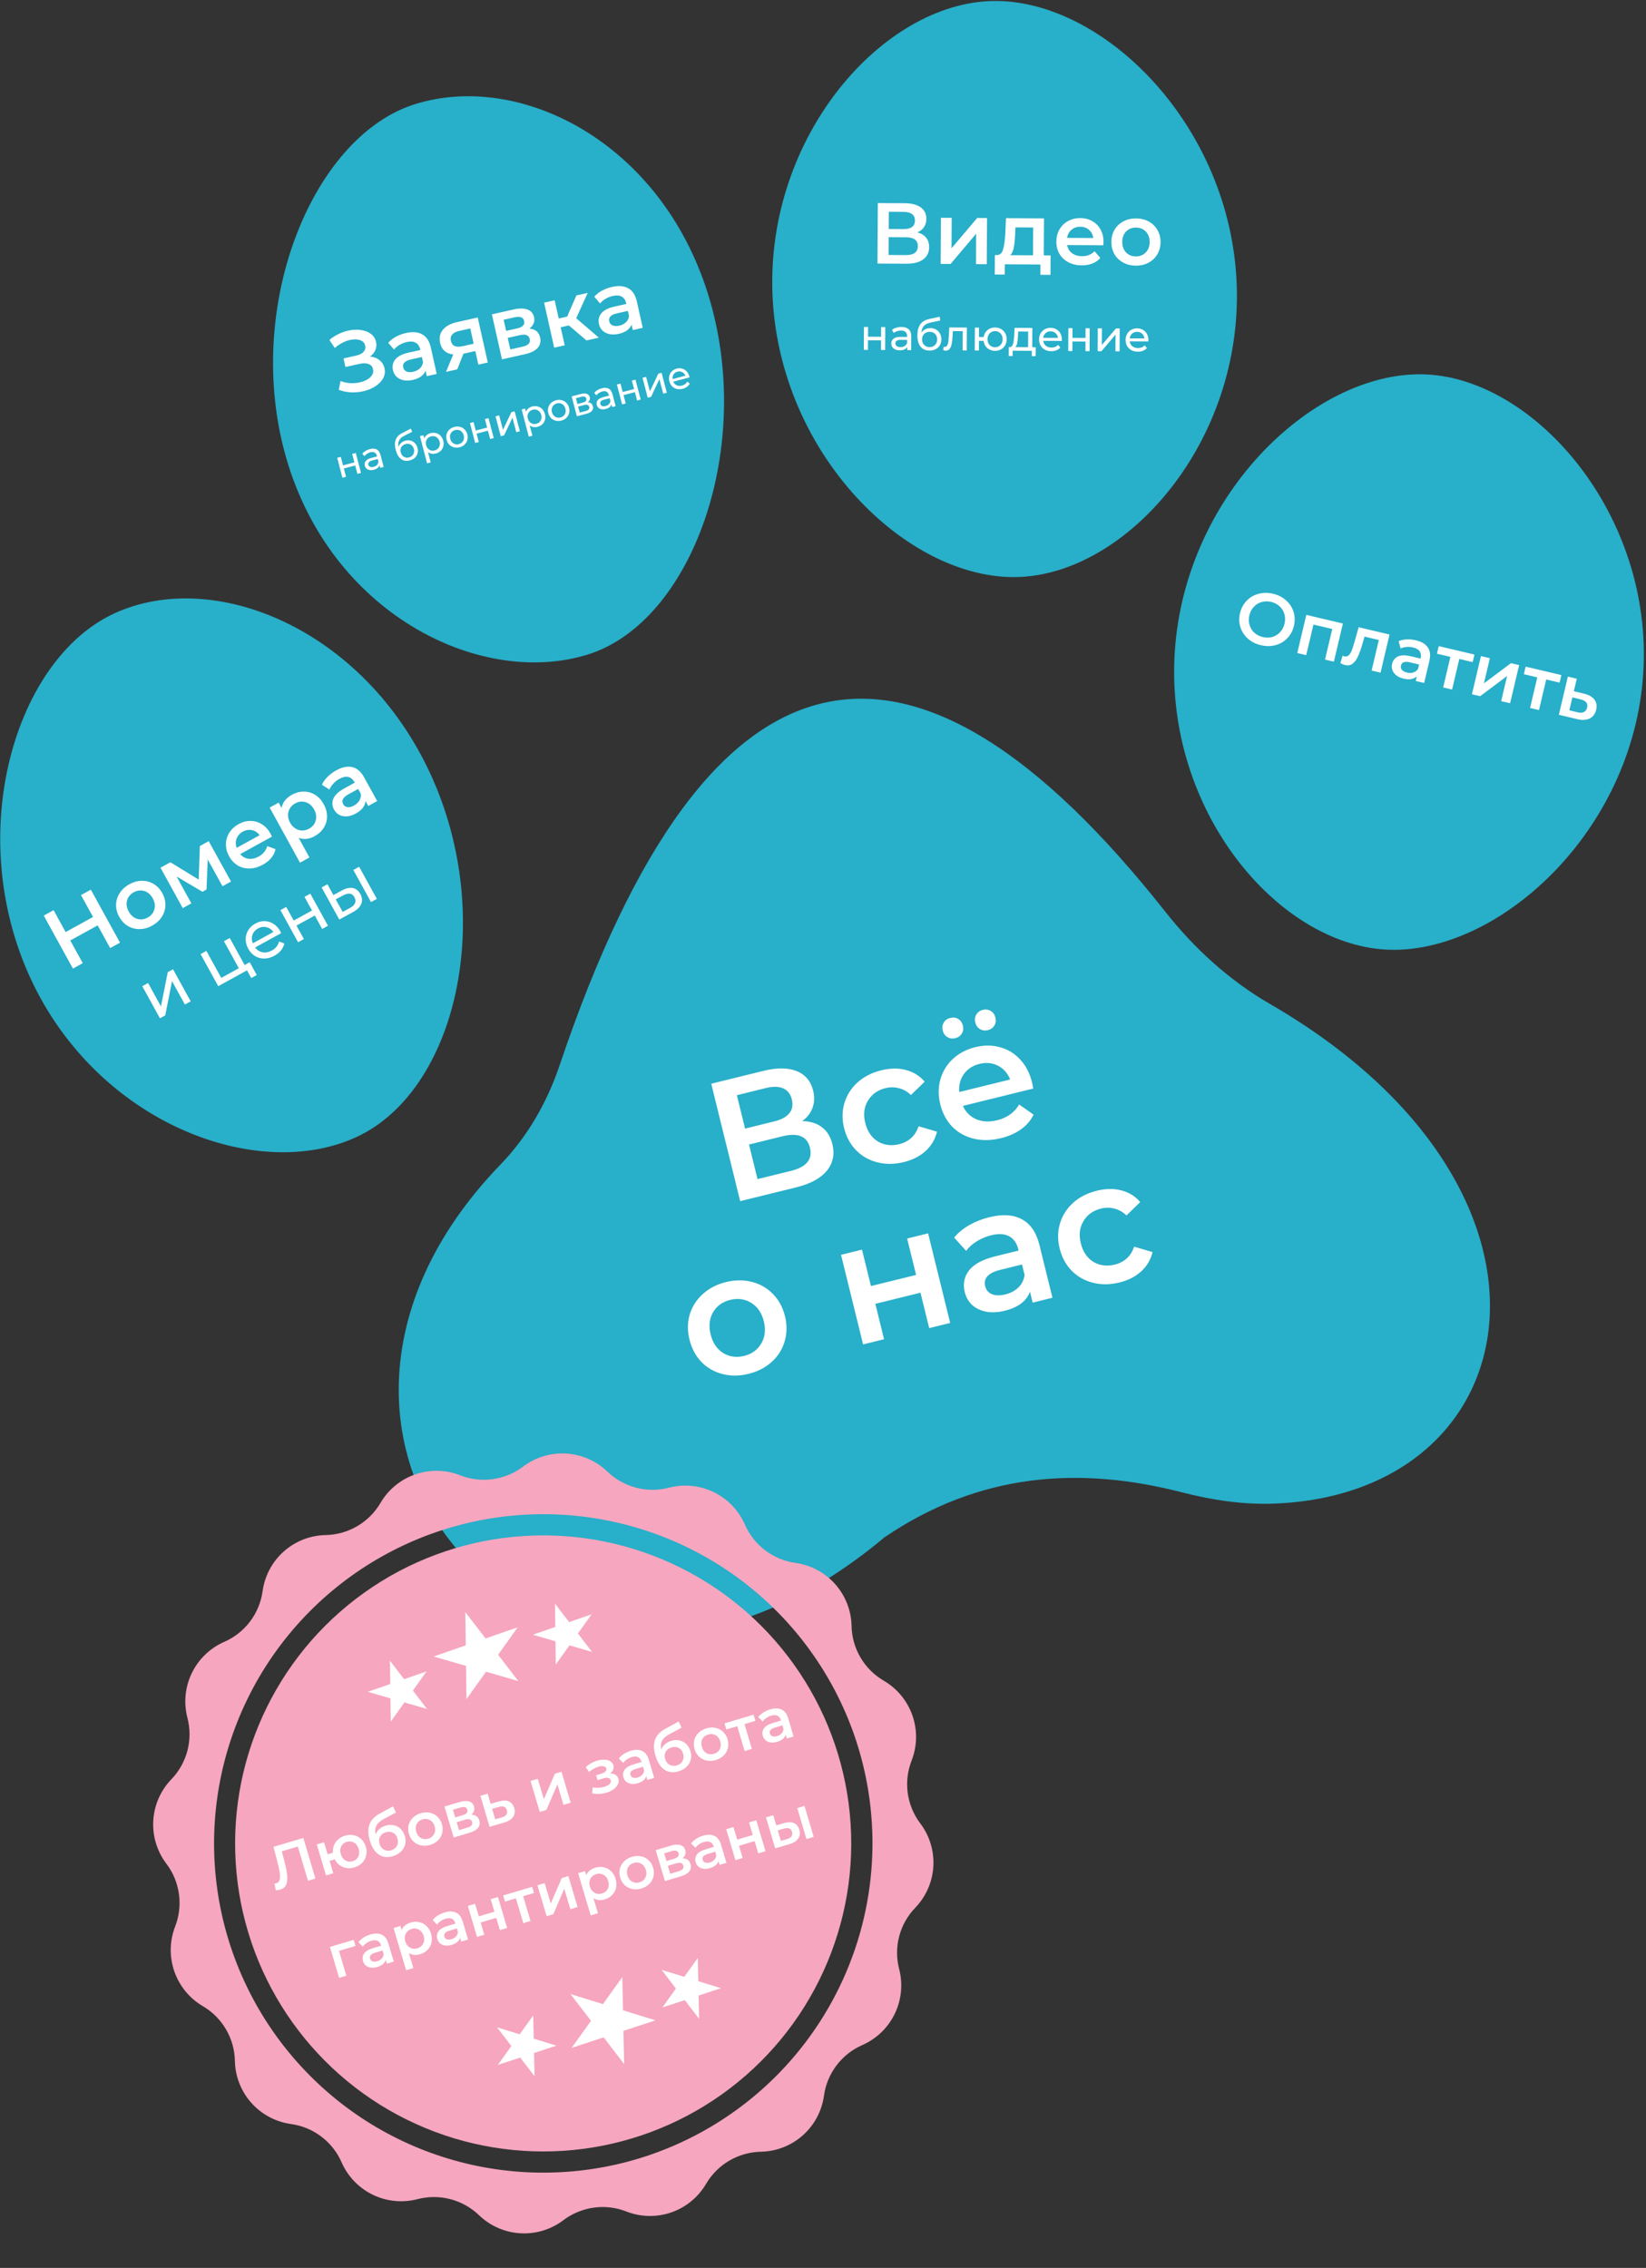 <svg width="381" height="525" viewBox="0 0 381 525" fill="none" xmlns="http://www.w3.org/2000/svg">
<rect x="0" y="0" width="381" height="525" fill="#333333" stroke="none"/>
<path fill-rule="evenodd" clip-rule="evenodd" d="M380.231 157.596C376.972 194.314 345.034 221.991 319.708 219.742C294.382 217.492 268.798 185.902 272.057 149.182C275.317 112.463 306.186 84.52 331.512 86.77C356.837 89.02 383.491 120.877 380.231 157.596ZM236.61 133.536C211.233 135.073 181.138 106.49 178.885 69.693C176.632 32.897 203.075 1.821 228.452 0.285C253.829 -1.253 283.924 27.33 286.177 64.127C288.43 100.923 261.987 131.999 236.61 133.536ZM136.07 151.512C111.809 159.091 77.799 142.865 66.752 107.684C55.705 72.503 71.806 31.689 96.066 24.109C120.327 16.53 152.798 32.756 163.845 67.936C174.891 103.118 160.331 143.933 136.07 151.512ZM99.608 179.101C115.059 212.586 105.538 252.636 82.444 263.245C59.35 273.855 22.487 259.907 7.035 226.422C-8.416 192.936 3.395 152.593 26.489 141.983C49.583 131.373 84.156 145.615 99.608 179.101ZM129.539 246.588C164.15 143.783 211.632 137.461 269.78 211.107C276.49 219.605 284.576 226.973 293.953 232.402C368.202 275.392 354.923 345.84 294.883 348.073C287.694 348.34 280.536 347.252 273.57 345.458C249.811 339.343 226.704 340.951 204.72 355.881C128.915 419.49 52.463 335.145 115.843 269.586C122.121 263.093 126.659 255.142 129.539 246.588Z" fill="#28AFC9"/>
<path d="M185.713 259.518C187.563 259.557 189.081 260.034 190.268 260.95C191.448 261.84 192.246 263.127 192.66 264.81C193.247 267.192 192.823 269.26 191.388 271.014C189.952 272.769 187.565 274.057 184.224 274.88L171.33 278.057L164.632 250.87L176.789 247.875C179.844 247.122 182.376 247.144 184.385 247.94C186.393 248.735 187.672 250.247 188.221 252.474C188.571 253.898 188.525 255.214 188.081 256.422C187.663 257.623 186.874 258.655 185.713 259.518ZM172.464 261.258L179.222 259.593C180.854 259.191 182.017 258.561 182.712 257.703C183.407 256.845 183.598 255.782 183.285 254.513C182.973 253.245 182.309 252.392 181.296 251.955C180.275 251.492 178.949 251.462 177.318 251.864L170.56 253.529L172.464 261.258ZM183.112 271.034C186.685 270.154 188.14 268.368 187.477 265.675C186.826 263.034 184.714 262.153 181.141 263.034L173.373 264.947L175.344 272.948L183.112 271.034ZM209.229 269.008C207.08 269.538 205.04 269.56 203.108 269.074C201.175 268.589 199.533 267.662 198.179 266.293C196.819 264.897 195.887 263.177 195.383 261.132C194.879 259.086 194.909 257.143 195.471 255.301C196.034 253.46 197.045 251.879 198.505 250.558C199.99 249.231 201.821 248.299 203.996 247.763C206.041 247.259 207.93 247.234 209.662 247.686C211.419 248.132 212.878 249.036 214.037 250.398L210.845 253.491C210.013 252.68 209.087 252.153 208.066 251.91C207.064 251.635 206.033 251.628 204.971 251.89C203.159 252.336 201.803 253.302 200.906 254.786C200.002 256.245 199.792 257.958 200.277 259.926C200.762 261.894 201.734 263.33 203.192 264.234C204.67 265.105 206.328 265.315 208.167 264.862C209.228 264.6 210.142 264.128 210.908 263.445C211.693 262.73 212.265 261.82 212.624 260.715L216.889 261.972C216.469 263.723 215.587 265.217 214.244 266.454C212.921 267.659 211.249 268.511 209.229 269.008ZM238.882 250.539C238.965 250.875 239.057 251.361 239.158 251.995L222.885 256.004C223.546 257.462 224.584 258.497 225.998 259.109C227.432 259.69 229.042 259.76 230.829 259.32C233.107 258.759 234.8 257.545 235.905 255.68L239.244 258.03C238.587 259.373 237.616 260.504 236.332 261.425C235.048 262.345 233.513 263.026 231.727 263.466C229.448 264.027 227.33 264.068 225.372 263.589C223.414 263.111 221.758 262.187 220.404 260.817C219.07 259.416 218.151 257.692 217.647 255.647C217.15 253.627 217.156 251.703 217.667 249.874C218.197 248.013 219.167 246.429 220.574 245.121C221.982 243.813 223.709 242.907 225.755 242.403C227.774 241.905 229.685 241.915 231.488 242.432C233.31 242.917 234.863 243.867 236.145 245.281C237.447 246.663 238.359 248.416 238.882 250.539ZM226.712 246.287C225.158 246.669 223.952 247.461 223.094 248.661C222.256 249.829 221.909 251.205 222.052 252.79L233.82 249.891C233.243 248.44 232.309 247.379 231.018 246.709C229.726 246.038 228.291 245.897 226.712 246.287ZM221.124 240.33C220.451 240.496 219.84 240.413 219.292 240.081C218.743 239.75 218.386 239.247 218.22 238.574C218.048 237.875 218.128 237.251 218.459 236.702C218.791 236.154 219.294 235.796 219.967 235.631C220.64 235.465 221.251 235.548 221.799 235.879C222.348 236.211 222.708 236.727 222.881 237.426C223.047 238.099 222.964 238.71 222.632 239.258C222.3 239.807 221.798 240.164 221.124 240.33ZM228.659 238.474C227.986 238.64 227.375 238.557 226.826 238.225C226.278 237.893 225.921 237.391 225.755 236.718C225.583 236.019 225.662 235.395 225.994 234.846C226.326 234.297 226.828 233.94 227.501 233.774C228.175 233.609 228.786 233.691 229.334 234.023C229.883 234.355 230.243 234.87 230.415 235.569C230.581 236.243 230.498 236.854 230.167 237.402C229.835 237.951 229.332 238.308 228.659 238.474ZM173.249 318.039C171.151 318.555 169.149 318.568 167.243 318.076C165.337 317.585 163.707 316.654 162.354 315.285C161.02 313.883 160.101 312.16 159.597 310.114C159.093 308.069 159.109 306.128 159.646 304.293C160.208 302.452 161.219 300.871 162.679 299.55C164.139 298.229 165.917 297.31 168.015 296.794C170.138 296.271 172.153 296.255 174.059 296.747C175.965 297.238 177.582 298.172 178.91 299.547C180.263 300.917 181.192 302.624 181.696 304.67C182.2 306.715 182.174 308.672 181.618 310.539C181.081 312.374 180.083 313.952 178.623 315.273C177.163 316.593 175.372 317.515 173.249 318.039ZM172.225 313.883C174.011 313.443 175.34 312.483 176.212 311.005C177.084 309.527 177.281 307.817 176.802 305.875C176.324 303.933 175.355 302.51 173.897 301.606C172.438 300.702 170.816 300.47 169.029 300.911C167.242 301.351 165.913 302.31 165.041 303.788C164.196 305.26 164.012 306.967 164.49 308.908C164.969 310.85 165.924 312.277 167.357 313.187C168.816 314.091 170.438 314.323 172.225 313.883ZM194.671 290.474L199.526 289.278L201.602 297.706L212.05 295.132L209.973 286.704L214.828 285.508L219.938 306.248L215.083 307.444L213.064 299.249L202.616 301.823L204.635 310.018L199.78 311.214L194.671 290.474ZM229.006 281.768C232.061 281.015 234.573 281.179 236.542 282.259C238.531 283.307 239.889 285.307 240.616 288.259L243.611 300.416L239.028 301.545L238.406 299.02C238.034 300.073 237.351 300.983 236.359 301.749C235.387 302.483 234.123 303.041 232.57 303.424C231.016 303.807 229.593 303.883 228.3 303.652C227.001 303.395 225.913 302.881 225.036 302.108C224.179 301.303 223.603 300.305 223.31 299.114C222.851 297.25 223.17 295.592 224.268 294.14C225.386 292.657 227.433 291.548 230.411 290.814L235.771 289.494L235.694 289.183C235.337 287.733 234.622 286.728 233.551 286.168C232.505 285.602 231.127 285.53 229.419 285.951C228.253 286.238 227.146 286.703 226.096 287.346C225.072 287.983 224.251 288.72 223.634 289.559L220.86 286.494C221.743 285.397 222.895 284.441 224.314 283.624C225.733 282.808 227.297 282.189 229.006 281.768ZM232.709 299.641C233.926 299.341 234.933 298.805 235.732 298.031C236.549 297.225 237.025 296.257 237.158 295.126L236.565 292.718L231.555 293.952C228.758 294.641 227.586 295.904 228.039 297.743C228.256 298.623 228.778 299.236 229.605 299.582C230.431 299.927 231.466 299.947 232.709 299.641ZM259.123 296.882C256.974 297.412 254.933 297.434 253.001 296.949C251.069 296.463 249.426 295.536 248.073 294.167C246.713 292.772 245.781 291.051 245.277 289.006C244.773 286.96 244.802 285.017 245.365 283.175C245.927 281.334 246.939 279.753 248.398 278.432C249.884 277.105 251.714 276.173 253.889 275.638C255.935 275.134 257.823 275.108 259.555 275.56C261.313 276.006 262.771 276.91 263.931 278.272L260.738 281.365C259.907 280.554 258.98 280.027 257.959 279.784C256.958 279.509 255.926 279.502 254.865 279.764C253.052 280.211 251.697 281.176 250.799 282.661C249.895 284.119 249.686 285.832 250.171 287.8C250.655 289.768 251.627 291.204 253.086 292.108C254.564 292.98 256.222 293.189 258.06 292.736C259.122 292.475 260.036 292.002 260.801 291.319C261.586 290.604 262.158 289.694 262.518 288.589L266.782 289.846C266.362 291.597 265.481 293.091 264.138 294.329C262.814 295.534 261.143 296.385 259.123 296.882Z" fill="white"/>
<path d="M291.861 149.359C290.681 149.08 289.676 148.575 288.847 147.844C288.021 147.102 287.444 146.215 287.117 145.183C286.793 144.139 286.763 143.055 287.029 141.93C287.294 140.805 287.804 139.854 288.558 139.077C289.315 138.289 290.227 137.754 291.295 137.47C292.366 137.175 293.492 137.167 294.672 137.446C295.852 137.724 296.856 138.235 297.682 138.977C298.511 139.708 299.089 140.59 299.416 141.622C299.743 142.654 299.772 143.738 299.504 144.874C299.236 146.01 298.725 146.967 297.971 147.744C297.217 148.521 296.305 149.057 295.234 149.351C294.165 149.635 293.041 149.637 291.861 149.359ZM292.306 147.473C293.078 147.655 293.813 147.648 294.512 147.452C295.213 147.244 295.813 146.874 296.311 146.339C296.813 145.794 297.155 145.135 297.337 144.363C297.519 143.591 297.506 142.854 297.299 142.153C297.095 141.441 296.724 140.841 296.187 140.354C295.652 139.855 294.999 139.514 294.227 139.332C293.455 139.15 292.718 139.162 292.017 139.37C291.319 139.566 290.719 139.937 290.218 140.482C289.719 141.016 289.379 141.67 289.196 142.442C289.014 143.214 289.025 143.956 289.23 144.668C289.437 145.369 289.808 145.969 290.342 146.468C290.879 146.955 291.534 147.29 292.306 147.473ZM310.84 144.336L308.755 153.171L306.704 152.687L308.375 145.605L304.023 144.578L302.352 151.66L300.284 151.172L302.369 142.336L310.84 144.336ZM321.639 146.884L319.554 155.719L317.486 155.231L319.157 148.15L315.848 147.369L315.351 149.103C315.02 150.259 314.678 151.215 314.325 151.97C313.986 152.717 313.569 153.276 313.073 153.648C312.592 154.012 312.02 154.116 311.358 153.96C311.049 153.887 310.683 153.736 310.259 153.508L310.769 151.794C310.915 151.864 311.044 151.912 311.154 151.938C311.573 152.037 311.927 151.945 312.214 151.664C312.504 151.372 312.732 151 312.896 150.55C313.074 150.091 313.288 149.431 313.538 148.57L314.491 145.197L321.639 146.884ZM327.74 148.219C329.042 148.526 329.96 149.075 330.496 149.865C331.045 150.647 331.171 151.666 330.875 152.924L329.652 158.102L327.7 157.642L327.954 156.566C327.609 156.892 327.175 157.104 326.651 157.202C326.141 157.291 325.555 157.258 324.893 157.101C324.231 156.945 323.678 156.698 323.234 156.361C322.792 156.012 322.48 155.606 322.298 155.144C322.13 154.674 322.106 154.185 322.225 153.677C322.413 152.883 322.855 152.318 323.551 151.981C324.261 151.637 325.251 151.614 326.519 151.913L328.802 152.452L328.834 152.32C328.979 151.702 328.904 151.183 328.607 150.764C328.321 150.347 327.814 150.053 327.086 149.881C326.59 149.764 326.081 149.725 325.559 149.765C325.048 149.808 324.595 149.928 324.199 150.125L323.743 148.429C324.29 148.185 324.911 148.046 325.606 148.012C326.301 147.978 327.012 148.047 327.74 148.219ZM325.679 155.697C326.197 155.82 326.682 155.812 327.134 155.674C327.599 155.528 327.967 155.253 328.236 154.851L328.478 153.825L326.344 153.322C325.153 153.041 324.465 153.292 324.28 154.075C324.191 154.45 324.27 154.783 324.516 155.074C324.762 155.364 325.149 155.572 325.679 155.697ZM340.882 153.276L337.788 152.546L336.116 159.628L334.048 159.14L335.719 152.058L332.609 151.324L333.023 149.57L341.296 151.523L340.882 153.276ZM342.796 151.877L344.864 152.365L343.49 158.189L349.745 153.517L351.631 153.962L349.546 162.797L347.478 162.309L348.852 156.485L342.613 161.161L340.711 160.712L342.796 151.877ZM360.998 158.024L357.904 157.293L356.233 164.375L354.165 163.887L355.836 156.805L352.725 156.071L353.139 154.318L361.412 156.27L360.998 158.024ZM366.659 160.582C367.784 160.848 368.585 161.304 369.061 161.952C369.548 162.603 369.682 163.392 369.463 164.318C369.234 165.289 368.726 165.961 367.939 166.334C367.153 166.707 366.159 166.747 364.96 166.452L360.827 165.459L362.912 156.624L364.98 157.112L364.297 160.007L366.659 160.582ZM365.137 164.887C365.741 165.041 366.234 165.023 366.616 164.834C366.999 164.645 367.25 164.297 367.37 163.789C367.487 163.293 367.418 162.892 367.164 162.588C366.91 162.283 366.47 162.051 365.844 161.892L363.961 161.43L363.255 164.425L365.137 164.887Z" fill="white"/>
<path d="M85.649 82.538C86.527 82.615 87.26 82.895 87.846 83.379C88.442 83.847 88.828 84.471 89.003 85.251C89.186 86.071 89.079 86.847 88.683 87.578C88.283 88.295 87.671 88.917 86.846 89.444C86.034 89.967 85.101 90.346 84.047 90.582C83.136 90.786 82.191 90.867 81.212 90.827C80.243 90.77 79.311 90.576 78.417 90.243L78.822 88.205C79.511 88.475 80.244 88.639 81.022 88.697C81.798 88.742 82.543 88.684 83.259 88.524C84.287 88.294 85.094 87.902 85.68 87.347C86.279 86.79 86.501 86.16 86.343 85.457C86.21 84.859 85.86 84.458 85.296 84.257C84.732 84.055 84.014 84.052 83.142 84.247L79.961 84.958L79.515 82.968L82.501 82.3C83.256 82.131 83.813 81.842 84.173 81.434C84.532 81.025 84.652 80.555 84.533 80.021C84.39 79.383 83.987 78.955 83.323 78.734C82.672 78.511 81.897 78.5 80.999 78.701C80.388 78.838 79.777 79.07 79.167 79.397C78.555 79.712 78 80.103 77.503 80.569L76.244 78.699C76.863 78.164 77.542 77.719 78.282 77.362C79.032 76.989 79.797 76.715 80.578 76.541C81.593 76.314 82.558 76.262 83.474 76.385C84.402 76.505 85.186 76.801 85.824 77.273C86.46 77.732 86.865 78.352 87.04 79.132C87.191 79.809 87.141 80.442 86.89 81.031C86.639 81.62 86.226 82.122 85.649 82.538ZM93.989 77.086C95.524 76.743 96.778 76.852 97.751 77.413C98.733 77.958 99.391 78.972 99.722 80.456L101.089 86.565L98.786 87.08L98.502 85.811C98.305 86.334 97.954 86.781 97.45 87.153C96.956 87.51 96.318 87.775 95.538 87.95C94.757 88.125 94.045 88.147 93.401 88.018C92.754 87.876 92.216 87.607 91.786 87.211C91.366 86.8 91.089 86.294 90.955 85.696C90.746 84.759 90.923 83.934 91.487 83.22C92.062 82.49 93.097 81.958 94.594 81.623L97.287 81.021L97.252 80.865C97.089 80.136 96.743 79.626 96.213 79.335C95.697 79.04 95.009 78.989 94.15 79.181C93.564 79.312 93.006 79.533 92.474 79.843C91.955 80.151 91.537 80.51 91.219 80.923L89.866 79.361C90.319 78.822 90.905 78.357 91.623 77.964C92.341 77.571 93.13 77.278 93.989 77.086ZM95.648 86.06C96.259 85.924 96.769 85.666 97.176 85.288C97.594 84.894 97.841 84.415 97.92 83.851L97.65 82.641L95.132 83.204C93.727 83.518 93.127 84.138 93.334 85.061C93.433 85.504 93.687 85.816 94.097 85.997C94.506 86.179 95.023 86.2 95.648 86.06ZM110.579 73.498L112.911 83.92L110.725 84.409L110.022 81.267L107.27 81.882L105.845 85.501L103.23 86.086L104.912 82.061C104.099 81.97 103.431 81.703 102.908 81.259C102.396 80.8 102.051 80.174 101.873 79.38C101.605 78.183 101.822 77.165 102.522 76.325C103.222 75.485 104.314 74.899 105.797 74.567L110.579 73.498ZM106.334 76.599C104.759 76.951 104.105 77.72 104.369 78.904C104.631 80.075 105.524 80.49 107.046 80.149L109.642 79.569L108.851 76.036L106.334 76.599ZM122.532 76.07C123.907 76.172 124.738 76.861 125.023 78.136C125.232 79.073 125.043 79.874 124.454 80.538C123.864 81.203 122.88 81.69 121.501 81.998L116.192 83.186L113.861 72.763L118.955 71.624C120.23 71.339 121.278 71.35 122.098 71.659C122.919 71.967 123.425 72.55 123.617 73.409C123.736 73.943 123.697 74.437 123.498 74.891C123.312 75.343 122.99 75.736 122.532 76.07ZM117.157 76.596L119.714 76.024C120.976 75.742 121.509 75.165 121.314 74.293C121.125 73.447 120.4 73.166 119.137 73.448L116.581 74.02L117.157 76.596ZM120.909 80.266C122.249 79.966 122.821 79.38 122.626 78.508C122.524 78.053 122.293 77.75 121.931 77.598C121.566 77.434 121.052 77.426 120.388 77.575L117.519 78.216L118.118 80.89L120.909 80.266ZM131.675 75.337L129.782 75.76L130.716 79.937L128.276 80.483L125.945 70.06L128.385 69.514L129.328 73.73L131.279 73.294L133.42 68.388L136.035 67.803L133.371 73.666L138.621 78.168L135.752 78.81L131.675 75.337ZM141.677 66.418C143.212 66.074 144.466 66.183 145.439 66.745C146.422 67.29 147.079 68.304 147.411 69.787L148.778 75.896L146.475 76.412L146.191 75.143C145.993 75.665 145.643 76.113 145.138 76.485C144.644 76.841 144.007 77.107 143.226 77.282C142.445 77.456 141.733 77.479 141.089 77.35C140.443 77.208 139.904 76.939 139.474 76.543C139.054 76.131 138.777 75.626 138.644 75.028C138.434 74.091 138.611 73.266 139.176 72.552C139.75 71.822 140.786 71.29 142.282 70.955L144.976 70.353L144.941 70.197C144.778 69.468 144.431 68.958 143.902 68.666C143.385 68.372 142.697 68.321 141.838 68.513C141.253 68.644 140.694 68.865 140.162 69.175C139.644 69.482 139.226 69.842 138.908 70.255L137.554 68.693C138.008 68.154 138.593 67.688 139.312 67.295C140.03 66.903 140.818 66.61 141.677 66.418ZM143.336 75.392C143.948 75.255 144.457 74.998 144.865 74.62C145.282 74.226 145.53 73.747 145.609 73.183L145.338 71.973L142.82 72.536C141.415 72.85 140.816 73.469 141.022 74.393C141.121 74.836 141.376 75.148 141.785 75.329C142.195 75.511 142.712 75.532 143.336 75.392Z" fill="white"/>
<path d="M78.052 105.984L78.888 105.765L79.402 107.724L82.031 107.035L81.517 105.076L82.353 104.857L83.563 109.471L82.727 109.69L82.22 107.757L79.591 108.447L80.098 110.379L79.262 110.598L78.052 105.984ZM85.612 103.956C86.251 103.788 86.779 103.817 87.198 104.042C87.623 104.266 87.916 104.688 88.079 105.309L88.809 108.095L88.017 108.303L87.858 107.693C87.775 107.945 87.618 108.163 87.387 108.347C87.16 108.524 86.87 108.659 86.516 108.752C86 108.888 85.552 108.872 85.173 108.704C84.8 108.535 84.56 108.248 84.454 107.842C84.347 107.435 84.41 107.071 84.642 106.75C84.873 106.423 85.31 106.175 85.954 106.006L87.278 105.659L87.234 105.494C87.14 105.134 86.963 104.885 86.704 104.749C86.445 104.612 86.112 104.597 85.706 104.703C85.433 104.775 85.178 104.891 84.941 105.053C84.703 105.208 84.514 105.385 84.373 105.583L83.861 105.048C84.049 104.794 84.295 104.574 84.6 104.389C84.903 104.197 85.241 104.053 85.612 103.956ZM86.487 108.071C86.806 107.988 87.063 107.846 87.259 107.646C87.453 107.44 87.568 107.192 87.604 106.904L87.435 106.26L86.147 106.598C85.439 106.783 85.147 107.114 85.272 107.59C85.333 107.822 85.471 107.981 85.685 108.068C85.9 108.154 86.167 108.155 86.487 108.071ZM93.834 102.014C94.264 101.901 94.672 101.896 95.059 102C95.445 102.103 95.777 102.301 96.052 102.595C96.332 102.882 96.529 103.242 96.643 103.678C96.76 104.125 96.763 104.549 96.651 104.95C96.544 105.344 96.332 105.685 96.017 105.973C95.707 106.259 95.32 106.462 94.856 106.584C94.072 106.79 93.396 106.682 92.826 106.26C92.261 105.832 91.851 105.13 91.595 104.155C91.347 103.209 91.347 102.418 91.596 101.782C91.844 101.14 92.345 100.627 93.1 100.243L95.084 99.221L95.406 99.955L93.575 100.882C93.006 101.173 92.615 101.518 92.403 101.914C92.191 102.311 92.143 102.814 92.259 103.422C92.379 103.075 92.574 102.778 92.845 102.534C93.115 102.289 93.445 102.116 93.834 102.014ZM94.691 105.883C94.987 105.805 95.23 105.67 95.422 105.477C95.619 105.283 95.751 105.053 95.817 104.787C95.883 104.516 95.876 104.229 95.797 103.928C95.677 103.469 95.441 103.137 95.089 102.931C94.737 102.726 94.335 102.683 93.882 102.801C93.43 102.92 93.098 103.156 92.886 103.509C92.681 103.861 92.638 104.266 92.758 104.724C92.838 105.026 92.972 105.279 93.162 105.484C93.357 105.681 93.587 105.816 93.855 105.888C94.122 105.961 94.4 105.959 94.691 105.883ZM99.641 100.277C100.088 100.16 100.515 100.153 100.921 100.258C101.326 100.362 101.674 100.566 101.964 100.868C102.26 101.169 102.469 101.551 102.591 102.016C102.713 102.48 102.719 102.919 102.61 103.332C102.506 103.738 102.303 104.086 102 104.376C101.698 104.666 101.323 104.87 100.877 104.987C100.546 105.073 100.224 105.09 99.912 105.035C99.606 104.979 99.325 104.854 99.07 104.66L99.695 107.046L98.859 107.265L97.207 100.962L98.008 100.752L98.199 101.483C98.318 101.179 98.503 100.926 98.754 100.724C99.003 100.516 99.299 100.367 99.641 100.277ZM100.615 104.274C100.911 104.196 101.158 104.06 101.355 103.866C101.556 103.664 101.692 103.424 101.761 103.145C101.835 102.859 101.83 102.556 101.747 102.237C101.663 101.918 101.519 101.655 101.316 101.447C101.117 101.233 100.881 101.09 100.608 101.019C100.341 100.946 100.06 100.949 99.764 101.026C99.474 101.103 99.228 101.241 99.026 101.443C98.829 101.638 98.693 101.875 98.617 102.155C98.548 102.434 98.555 102.733 98.639 103.052C98.722 103.371 98.864 103.638 99.063 103.853C99.26 104.062 99.496 104.204 99.77 104.281C100.043 104.352 100.325 104.35 100.615 104.274ZM106.4 103.538C105.942 103.659 105.503 103.665 105.084 103.558C104.665 103.451 104.305 103.247 104.003 102.948C103.705 102.642 103.497 102.262 103.379 101.809C103.26 101.356 103.256 100.926 103.366 100.519C103.481 100.105 103.695 99.751 104.009 99.457C104.321 99.158 104.707 98.949 105.165 98.829C105.624 98.708 106.059 98.703 106.472 98.811C106.89 98.913 107.247 99.117 107.545 99.424C107.847 99.723 108.057 100.099 108.176 100.551C108.294 101.004 108.296 101.438 108.182 101.852C108.071 102.26 107.86 102.613 107.548 102.912C107.241 103.209 106.859 103.418 106.4 103.538ZM106.208 102.807C106.504 102.729 106.751 102.593 106.948 102.399C107.149 102.197 107.285 101.957 107.355 101.678C107.423 101.394 107.415 101.092 107.331 100.773C107.247 100.454 107.107 100.19 106.909 99.981C106.71 99.766 106.475 99.624 106.202 99.552C105.934 99.48 105.653 99.482 105.357 99.56C105.061 99.638 104.811 99.774 104.608 99.97C104.411 100.164 104.276 100.405 104.202 100.691C104.132 100.97 104.139 101.269 104.223 101.588C104.307 101.907 104.448 102.174 104.647 102.388C104.85 102.596 105.086 102.738 105.355 102.817C105.628 102.888 105.912 102.885 106.208 102.807ZM108.777 97.928L109.613 97.709L110.127 99.668L112.756 98.978L112.242 97.019L113.078 96.8L114.288 101.414L113.452 101.633L112.945 99.701L110.316 100.39L110.823 102.323L109.987 102.542L108.777 97.928ZM114.703 96.374L115.539 96.155L116.42 99.515L118.368 95.413L119.126 95.215L120.335 99.829L119.5 100.048L118.619 96.687L116.679 100.787L115.913 100.988L114.703 96.374ZM123.183 94.104C123.629 93.987 124.056 93.981 124.462 94.085C124.867 94.19 125.215 94.393 125.506 94.695C125.801 94.996 126.01 95.379 126.132 95.843C126.254 96.307 126.26 96.746 126.152 97.159C126.047 97.565 125.844 97.913 125.541 98.203C125.239 98.493 124.864 98.697 124.418 98.814C124.087 98.901 123.765 98.917 123.453 98.862C123.147 98.806 122.866 98.681 122.611 98.487L123.236 100.873L122.4 101.092L120.748 94.789L121.549 94.579L121.74 95.31C121.859 95.006 122.044 94.753 122.295 94.551C122.544 94.343 122.84 94.194 123.183 94.104ZM124.156 98.101C124.452 98.023 124.699 97.887 124.896 97.693C125.097 97.491 125.233 97.251 125.302 96.972C125.376 96.686 125.371 96.383 125.288 96.064C125.204 95.745 125.06 95.482 124.857 95.275C124.658 95.06 124.422 94.917 124.149 94.846C123.882 94.774 123.601 94.776 123.305 94.854C123.015 94.93 122.769 95.069 122.567 95.27C122.37 95.465 122.234 95.702 122.158 95.982C122.089 96.261 122.096 96.56 122.18 96.879C122.263 97.198 122.405 97.465 122.604 97.68C122.801 97.889 123.037 98.031 123.311 98.108C123.584 98.18 123.866 98.177 124.156 98.101ZM129.941 97.365C129.483 97.486 129.044 97.492 128.625 97.385C128.206 97.278 127.846 97.075 127.544 96.775C127.247 96.469 127.038 96.089 126.92 95.636C126.801 95.184 126.797 94.754 126.907 94.346C127.022 93.932 127.236 93.578 127.55 93.285C127.862 92.986 128.248 92.776 128.706 92.656C129.165 92.535 129.6 92.53 130.014 92.639C130.431 92.74 130.788 92.944 131.086 93.251C131.388 93.55 131.598 93.926 131.717 94.379C131.835 94.831 131.837 95.265 131.723 95.68C131.612 96.087 131.401 96.44 131.089 96.739C130.782 97.037 130.4 97.245 129.941 97.365ZM129.749 96.634C130.045 96.557 130.292 96.421 130.489 96.226C130.691 96.025 130.826 95.784 130.896 95.506C130.964 95.221 130.956 94.919 130.872 94.6C130.788 94.281 130.648 94.017 130.45 93.808C130.252 93.594 130.016 93.451 129.743 93.379C129.475 93.307 129.194 93.309 128.898 93.387C128.602 93.465 128.352 93.601 128.149 93.797C127.952 93.992 127.817 94.232 127.743 94.518C127.673 94.797 127.68 95.096 127.764 95.415C127.848 95.734 127.989 96.001 128.188 96.216C128.391 96.423 128.627 96.566 128.896 96.644C129.169 96.715 129.453 96.712 129.749 96.634ZM136.043 93.151C136.681 93.145 137.078 93.441 137.234 94.039C137.341 94.445 137.269 94.799 137.02 95.1C136.776 95.4 136.352 95.629 135.748 95.787L133.528 96.369L132.318 91.755L134.46 91.194C135.006 91.05 135.46 91.043 135.822 91.171C136.183 91.294 136.413 91.544 136.512 91.921C136.576 92.165 136.564 92.394 136.478 92.609C136.396 92.817 136.251 92.997 136.043 93.151ZM133.657 93.525L134.911 93.197C135.23 93.113 135.456 92.992 135.588 92.833C135.726 92.673 135.766 92.483 135.708 92.262C135.592 91.821 135.209 91.686 134.559 91.856L133.306 92.185L133.657 93.525ZM135.518 95.159C135.867 95.067 136.113 94.944 136.259 94.788C136.404 94.632 136.446 94.438 136.385 94.206C136.323 93.968 136.195 93.812 136.002 93.739C135.815 93.664 135.55 93.671 135.208 93.761L133.815 94.126L134.178 95.51L135.518 95.159ZM139.3 89.878C139.938 89.71 140.467 89.739 140.886 89.965C141.31 90.188 141.604 90.61 141.767 91.231L142.497 94.017L141.705 94.225L141.545 93.616C141.462 93.867 141.306 94.085 141.075 94.269C140.848 94.447 140.558 94.582 140.204 94.674C139.688 94.81 139.24 94.794 138.861 94.626C138.488 94.458 138.248 94.17 138.142 93.764C138.035 93.358 138.098 92.994 138.33 92.672C138.561 92.345 138.998 92.097 139.642 91.928L140.965 91.581L140.922 91.416C140.828 91.056 140.651 90.808 140.392 90.671C140.133 90.534 139.8 90.519 139.394 90.626C139.121 90.697 138.866 90.814 138.629 90.975C138.391 91.13 138.202 91.307 138.061 91.505L137.549 90.97C137.736 90.716 137.983 90.496 138.288 90.311C138.591 90.12 138.929 89.975 139.3 89.878ZM140.174 93.994C140.494 93.91 140.751 93.768 140.947 93.568C141.141 93.362 141.256 93.115 141.292 92.826L141.123 92.182L139.835 92.52C139.126 92.705 138.835 93.036 138.96 93.512C139.02 93.744 139.158 93.903 139.373 93.99C139.588 94.076 139.855 94.077 140.174 93.994ZM142.792 89.009L143.628 88.79L144.142 90.748L146.771 90.059L146.257 88.1L147.093 87.881L148.303 92.495L147.467 92.714L146.96 90.781L144.331 91.471L144.838 93.403L144.002 93.623L142.792 89.009ZM148.718 87.455L149.554 87.236L150.435 90.596L152.383 86.494L153.141 86.295L154.35 90.909L153.515 91.128L152.634 87.768L150.694 91.868L149.928 92.069L148.718 87.455ZM159.545 87.109C159.561 87.173 159.578 87.259 159.593 87.367L155.85 88.348C156.009 88.741 156.272 89.022 156.639 89.193C157.01 89.356 157.423 89.378 157.875 89.259C158.427 89.115 158.822 88.812 159.061 88.353L159.664 88.772C159.519 89.07 159.307 89.324 159.027 89.534C158.753 89.743 158.424 89.897 158.041 89.997C157.553 90.125 157.095 90.14 156.666 90.041C156.236 89.937 155.869 89.733 155.565 89.428C155.268 89.121 155.06 88.741 154.941 88.289C154.824 87.842 154.817 87.413 154.92 87.001C155.029 86.588 155.231 86.237 155.528 85.948C155.829 85.652 156.199 85.447 156.641 85.331C157.082 85.215 157.5 85.214 157.896 85.328C158.296 85.433 158.639 85.641 158.924 85.951C159.216 86.259 159.423 86.645 159.545 87.109ZM156.825 86.036C156.425 86.141 156.12 86.351 155.911 86.666C155.708 86.98 155.635 87.341 155.692 87.747L158.652 86.971C158.504 86.595 158.261 86.32 157.925 86.148C157.592 85.968 157.226 85.931 156.825 86.036Z" fill="white"/>
<path d="M21.026 205.952L27.779 218.216L25.501 219.47L22.607 214.214L16.265 217.707L19.159 222.962L16.882 224.217L10.129 211.953L12.406 210.699L15.194 215.762L21.536 212.27L18.748 207.206L21.026 205.952ZM35.211 214.283C34.265 214.804 33.3 215.069 32.315 215.079C31.331 215.088 30.424 214.849 29.593 214.363C28.767 213.859 28.1 213.145 27.592 212.223C27.084 211.3 26.841 210.361 26.862 209.405C26.896 208.443 27.18 207.549 27.714 206.722C28.248 205.895 28.988 205.221 29.934 204.7C30.892 204.173 31.863 203.904 32.847 203.895C33.831 203.886 34.733 204.128 35.552 204.62C36.383 205.106 37.053 205.811 37.561 206.733C38.069 207.656 38.309 208.604 38.282 209.578C38.261 210.534 37.983 211.425 37.449 212.252C36.914 213.079 36.169 213.756 35.211 214.283ZM34.179 212.409C34.984 211.965 35.502 211.33 35.732 210.503C35.962 209.676 35.836 208.825 35.353 207.949C34.871 207.073 34.219 206.511 33.397 206.263C32.576 206.015 31.762 206.113 30.956 206.557C30.151 207.001 29.633 207.636 29.403 208.463C29.185 209.283 29.317 210.131 29.799 211.007C30.282 211.883 30.928 212.448 31.738 212.703C32.559 212.95 33.373 212.852 34.179 212.409ZM51.498 205.155L48.082 198.953L47.804 205.91L46.858 206.431L40.872 202.901L44.297 209.12L42.3 210.22L37.148 200.864L39.443 199.601L45.994 203.619L46.258 195.848L48.308 194.719L53.477 204.065L51.498 205.155ZM62.627 192.999C62.711 193.15 62.818 193.373 62.949 193.666L55.609 197.708C56.117 198.327 56.752 198.692 57.514 198.805C58.282 198.9 59.069 198.726 59.874 198.282C60.902 197.716 61.562 196.911 61.855 195.867L63.772 196.57C63.628 197.303 63.306 197.975 62.805 198.586C62.304 199.197 61.65 199.724 60.844 200.168C59.817 200.734 58.799 201.028 57.791 201.05C56.784 201.072 55.864 200.84 55.033 200.354C54.208 199.85 53.541 199.136 53.033 198.213C52.531 197.302 52.285 196.372 52.295 195.423C52.311 194.456 52.574 193.565 53.084 192.751C53.595 191.937 54.312 191.276 55.234 190.768C56.145 190.266 57.07 190.024 58.007 190.04C58.95 190.039 59.823 190.296 60.625 190.813C61.432 191.313 62.1 192.041 62.627 192.999ZM56.199 192.52C55.498 192.906 55.019 193.444 54.76 194.135C54.506 194.807 54.516 195.517 54.79 196.264L60.099 193.341C59.632 192.715 59.044 192.323 58.334 192.167C57.623 192.01 56.912 192.128 56.199 192.52ZM67.546 183.989C68.457 183.487 69.378 183.239 70.309 183.243C71.252 183.242 72.127 183.49 72.934 183.989C73.742 184.489 74.406 185.211 74.927 186.157C75.448 187.103 75.707 188.057 75.703 189.018C75.693 189.967 75.435 190.839 74.93 191.635C74.436 192.425 73.734 193.07 72.823 193.572C71.561 194.266 70.331 194.396 69.132 193.96L71.631 198.498L69.441 199.704L62.418 186.949L64.503 185.801L65.178 187.028C65.296 186.385 65.556 185.807 65.96 185.296C66.375 184.778 66.903 184.342 67.546 183.989ZM71.545 191.832C72.351 191.389 72.863 190.757 73.081 189.936C73.311 189.11 73.185 188.258 72.702 187.382C72.22 186.506 71.568 185.944 70.746 185.697C69.937 185.442 69.129 185.537 68.323 185.981C67.797 186.27 67.392 186.653 67.107 187.13C66.815 187.595 66.668 188.117 66.668 188.696C66.667 189.275 66.827 189.857 67.149 190.441C67.47 191.024 67.876 191.471 68.365 191.78C68.855 192.088 69.378 192.25 69.933 192.263C70.482 192.265 71.02 192.122 71.545 191.832ZM77.84 178.32C79.218 177.561 80.452 177.315 81.543 177.582C82.639 177.831 83.554 178.621 84.287 179.953L87.306 185.436L85.239 186.575L84.612 185.436C84.569 185.993 84.357 186.52 83.977 187.019C83.602 187.499 83.064 187.932 82.363 188.318C81.662 188.704 80.985 188.925 80.331 188.981C79.67 189.025 79.078 188.917 78.555 188.658C78.036 188.38 77.629 187.972 77.333 187.435C76.87 186.594 76.81 185.752 77.153 184.909C77.5 184.048 78.346 183.247 79.689 182.508L82.106 181.176L82.029 181.036C81.669 180.382 81.194 179.989 80.604 179.858C80.026 179.719 79.351 179.863 78.58 180.287C78.055 180.576 77.58 180.944 77.156 181.391C76.744 181.831 76.443 182.293 76.253 182.778L74.517 181.657C74.802 181.013 75.234 180.402 75.814 179.824C76.393 179.246 77.069 178.745 77.84 178.32ZM81.941 186.473C82.49 186.171 82.907 185.781 83.192 185.305C83.483 184.81 83.587 184.28 83.505 183.717L82.907 182.63L80.647 183.875C79.386 184.57 78.983 185.331 79.44 186.161C79.659 186.558 79.99 186.786 80.434 186.846C80.878 186.906 81.38 186.782 81.941 186.473Z" fill="white"/>
<path d="M32.931 228.294L34.276 227.553L37.255 232.963L38.831 225.044L40.051 224.373L44.141 231.801L42.796 232.542L39.817 227.132L38.255 235.043L37.021 235.722L32.931 228.294ZM57.801 222.745L59.43 225.702L58.154 226.405L57.174 224.625L50.517 228.291L46.426 220.862L47.772 220.121L51.214 226.372L55.278 224.134L51.836 217.883L53.182 217.142L56.624 223.393L57.801 222.745ZM64.885 215.593C64.941 215.696 65.007 215.836 65.081 216.015L59.054 219.334C59.498 219.941 60.074 220.312 60.781 220.447C61.492 220.566 62.212 220.425 62.941 220.024C63.829 219.535 64.379 218.843 64.592 217.946L65.813 218.406C65.693 218.984 65.437 219.514 65.046 219.998C64.663 220.476 64.164 220.885 63.547 221.225C62.763 221.657 61.979 221.881 61.197 221.898C60.409 221.905 59.688 221.712 59.032 221.318C58.386 220.919 57.863 220.355 57.462 219.626C57.065 218.907 56.867 218.17 56.865 217.415C56.873 216.656 57.07 215.963 57.456 215.337C57.846 214.696 58.396 214.18 59.106 213.789C59.816 213.398 60.537 213.214 61.268 213.237C62.004 213.246 62.685 213.456 63.312 213.865C63.949 214.27 64.473 214.846 64.885 215.593ZM59.731 214.924C59.086 215.279 58.652 215.774 58.429 216.408C58.216 217.037 58.246 217.69 58.521 218.366L63.287 215.742C62.867 215.158 62.33 214.79 61.675 214.639C61.023 214.474 60.376 214.569 59.731 214.924ZM64.904 210.687L66.249 209.947L67.986 213.1L72.219 210.769L70.482 207.616L71.828 206.875L75.918 214.303L74.572 215.044L72.859 211.933L68.626 214.263L70.34 217.375L68.994 218.116L64.904 210.687ZM79.183 206.112C80.122 205.607 80.955 205.429 81.682 205.576C82.409 205.724 82.983 206.181 83.405 206.947C83.847 207.751 83.919 208.521 83.618 209.259C83.323 209.982 82.672 210.614 81.667 211.155L78.534 212.862L74.444 205.434L75.789 204.693L77.171 207.202L79.183 206.112ZM81.788 201.39L83.133 200.649L87.224 208.077L85.878 208.818L81.788 201.39ZM81.006 210.186C81.618 209.861 82.009 209.488 82.179 209.066C82.357 208.638 82.31 208.177 82.038 207.682C81.77 207.196 81.421 206.926 80.989 206.871C80.557 206.817 80.03 206.955 79.408 207.285L77.711 208.183L79.316 211.098L81.006 210.186Z" fill="white"/>
<path d="M212.35 53.785C213.242 54.03 213.919 54.447 214.383 55.037C214.846 55.613 215.075 56.334 215.07 57.201C215.063 58.428 214.604 59.378 213.693 60.053C212.783 60.728 211.467 61.06 209.747 61.05L203.108 61.011L203.189 47.011L209.449 47.048C211.022 47.057 212.247 47.377 213.123 48.009C214 48.641 214.435 49.53 214.428 50.677C214.424 51.41 214.24 52.043 213.877 52.574C213.527 53.105 213.018 53.509 212.35 53.785ZM205.714 53.006L209.194 53.026C210.034 53.031 210.675 52.868 211.117 52.538C211.559 52.207 211.782 51.715 211.786 51.062C211.789 50.408 211.572 49.914 211.134 49.578C210.696 49.228 210.057 49.051 209.217 49.047L205.737 49.026L205.714 53.006ZM209.679 59.05C211.519 59.06 212.443 58.372 212.451 56.986C212.459 55.626 211.543 54.94 209.703 54.929L205.703 54.906L205.679 59.026L209.679 59.05ZM217.791 50.417L220.291 50.431L220.25 57.471L226.191 50.465L228.471 50.479L228.409 61.159L225.909 61.144L225.95 54.104L220.029 61.11L217.729 61.096L217.791 50.417ZM243.184 59.125L243.158 63.624L240.818 63.611L240.832 61.231L232.592 61.183L232.578 63.563L230.258 63.549L230.284 59.05L230.784 59.052C231.464 59.03 231.927 58.599 232.172 57.76C232.43 56.909 232.604 55.71 232.693 54.163L232.854 50.504L241.654 50.556L241.604 59.115L243.184 59.125ZM234.972 54.357C234.911 55.583 234.805 56.582 234.654 57.355C234.503 58.127 234.233 58.699 233.844 59.07L239.104 59.101L239.142 52.661L235.042 52.637L234.972 54.357ZM255.435 56.036C255.434 56.209 255.419 56.456 255.391 56.776L247.011 56.727C247.153 57.514 247.529 58.143 248.14 58.614C248.764 59.07 249.536 59.302 250.456 59.307C251.629 59.314 252.598 58.933 253.363 58.164L254.694 59.712C254.21 60.282 253.601 60.712 252.866 61.001C252.131 61.29 251.304 61.432 250.384 61.427C249.21 61.42 248.178 61.18 247.288 60.709C246.397 60.237 245.708 59.586 245.219 58.757C244.744 57.914 244.51 56.966 244.516 55.912C244.522 54.872 244.76 53.94 245.232 53.116C245.717 52.279 246.381 51.63 247.223 51.168C248.066 50.706 249.014 50.478 250.067 50.485C251.107 50.491 252.033 50.729 252.843 51.201C253.667 51.659 254.303 52.309 254.752 53.152C255.214 53.981 255.441 54.943 255.435 56.036ZM250.056 52.484C249.256 52.48 248.574 52.716 248.012 53.193C247.462 53.656 247.125 54.281 247.001 55.067L253.061 55.102C252.958 54.328 252.635 53.7 252.091 53.216C251.548 52.733 250.869 52.489 250.056 52.484ZM262.898 61.499C261.818 61.493 260.846 61.254 259.982 60.782C259.118 60.311 258.442 59.66 257.953 58.831C257.478 57.988 257.244 57.04 257.25 55.986C257.256 54.933 257.501 53.995 257.986 53.171C258.484 52.347 259.168 51.704 260.037 51.243C260.907 50.781 261.882 50.553 262.962 50.56C264.055 50.566 265.033 50.805 265.897 51.277C266.761 51.748 267.431 52.399 267.906 53.228C268.395 54.058 268.636 54.999 268.63 56.053C268.623 57.106 268.371 58.051 267.873 58.888C267.388 59.712 266.711 60.355 265.842 60.817C264.972 61.278 263.991 61.506 262.898 61.499ZM262.91 59.359C263.83 59.365 264.592 59.063 265.196 58.453C265.799 57.843 266.104 57.038 266.11 56.038C266.115 55.038 265.82 54.23 265.224 53.613C264.627 52.996 263.869 52.685 262.949 52.68C262.029 52.674 261.267 52.977 260.664 53.586C260.074 54.196 259.776 55.001 259.77 56.001C259.764 57.001 260.053 57.809 260.636 58.426C261.232 59.043 261.99 59.354 262.91 59.359Z" fill="white"/>
<path d="M199.973 75.687L200.933 75.693L200.92 77.943L203.94 77.96L203.953 75.71L204.913 75.716L204.882 81.016L203.922 81.01L203.935 78.79L200.915 78.773L200.902 80.993L199.942 80.987L199.973 75.687ZM208.67 75.688C209.403 75.692 209.962 75.876 210.347 76.238C210.738 76.6 210.931 77.138 210.927 77.851L210.909 81.051L209.999 81.046L210.003 80.346C209.841 80.592 209.61 80.78 209.309 80.912C209.015 81.037 208.665 81.098 208.258 81.096C207.665 81.092 207.189 80.946 206.831 80.657C206.479 80.369 206.305 79.991 206.307 79.524C206.31 79.058 206.482 78.685 206.824 78.407C207.165 78.123 207.706 77.982 208.446 77.987L209.966 77.996L209.967 77.806C209.97 77.392 209.852 77.075 209.613 76.853C209.374 76.632 209.022 76.52 208.555 76.517C208.242 76.516 207.935 76.567 207.634 76.672C207.333 76.77 207.079 76.905 206.872 77.078L206.476 76.355C206.75 76.137 207.078 75.972 207.459 75.861C207.839 75.743 208.243 75.686 208.67 75.688ZM208.423 80.357C208.789 80.359 209.106 80.281 209.374 80.122C209.642 79.957 209.836 79.725 209.958 79.426L209.962 78.686L208.482 78.677C207.669 78.672 207.261 78.943 207.258 79.49C207.256 79.757 207.358 79.967 207.564 80.122C207.77 80.276 208.056 80.355 208.423 80.357ZM215.367 75.957C215.86 75.96 216.3 76.073 216.685 76.295C217.07 76.517 217.369 76.825 217.58 77.22C217.797 77.608 217.905 78.052 217.902 78.552C217.899 79.065 217.78 79.521 217.544 79.92C217.315 80.312 216.99 80.617 216.569 80.834C216.154 81.052 215.68 81.159 215.147 81.156C214.247 81.151 213.552 80.84 213.062 80.224C212.579 79.601 212.341 78.73 212.347 77.609C212.354 76.523 212.582 75.674 213.032 75.063C213.482 74.446 214.168 74.04 215.089 73.845L217.512 73.32L217.647 74.2L215.414 74.667C214.72 74.817 214.202 75.074 213.86 75.438C213.518 75.803 213.321 76.329 213.271 77.015C213.499 76.676 213.794 76.415 214.155 76.23C214.516 76.045 214.92 75.954 215.367 75.957ZM215.171 80.356C215.511 80.358 215.812 80.283 216.073 80.131C216.34 79.979 216.548 79.771 216.696 79.505C216.845 79.232 216.92 78.923 216.922 78.576C216.925 78.049 216.767 77.625 216.449 77.303C216.131 76.981 215.712 76.819 215.192 76.816C214.672 76.813 214.248 76.971 213.919 77.289C213.597 77.607 213.435 78.029 213.432 78.556C213.43 78.903 213.501 79.213 213.646 79.487C213.798 79.755 214.007 79.966 214.273 80.121C214.538 80.276 214.838 80.354 215.171 80.356ZM223.8 75.826L223.769 81.126L222.809 81.121L222.835 76.66L220.555 76.647L220.488 77.827C220.451 78.54 220.384 79.136 220.288 79.616C220.192 80.088 220.036 80.468 219.821 80.753C219.606 81.038 219.309 81.18 218.929 81.178C218.755 81.177 218.559 81.146 218.339 81.084L218.404 80.275C218.49 80.295 218.57 80.306 218.644 80.306C218.91 80.308 219.111 80.192 219.246 79.96C219.38 79.727 219.469 79.451 219.511 79.131C219.552 78.811 219.592 78.355 219.629 77.762L219.73 75.802L223.8 75.826ZM230.346 75.814C230.86 75.817 231.319 75.937 231.724 76.172C232.13 76.401 232.448 76.723 232.679 77.138C232.91 77.546 233.024 78.01 233.021 78.53C233.017 79.05 232.898 79.516 232.662 79.928C232.427 80.333 232.105 80.651 231.697 80.882C231.289 81.113 230.828 81.227 230.315 81.224C229.848 81.222 229.425 81.122 229.046 80.927C228.668 80.731 228.356 80.459 228.111 80.111C227.873 79.757 227.726 79.356 227.668 78.909L226.598 78.903L226.585 81.142L225.625 81.137L225.656 75.837L226.616 75.843L226.603 78.013L227.683 78.019C227.753 77.579 227.908 77.193 228.15 76.862C228.399 76.523 228.71 76.265 229.085 76.087C229.466 75.903 229.886 75.812 230.346 75.814ZM230.32 80.384C230.646 80.386 230.94 80.311 231.201 80.159C231.469 80.008 231.68 79.792 231.835 79.513C231.99 79.227 232.068 78.898 232.071 78.524C232.073 78.158 231.998 77.834 231.846 77.553C231.695 77.266 231.486 77.044 231.22 76.889C230.961 76.734 230.668 76.656 230.341 76.654C230.015 76.652 229.718 76.727 229.45 76.879C229.183 77.031 228.971 77.25 228.816 77.535C228.668 77.814 228.593 78.137 228.591 78.504C228.588 78.877 228.66 79.208 228.805 79.495C228.957 79.776 229.165 79.994 229.431 80.149C229.697 80.304 229.993 80.382 230.32 80.384ZM239.741 80.379L239.729 82.449L238.829 82.444L238.836 81.214L234.406 81.188L234.399 82.418L233.489 82.413L233.501 80.343L233.781 80.344C234.121 80.326 234.356 80.088 234.485 79.628C234.614 79.169 234.705 78.52 234.756 77.68L234.847 75.891L238.957 75.914L238.931 80.374L239.741 80.379ZM235.636 77.755C235.605 78.422 235.545 78.975 235.456 79.414C235.374 79.847 235.222 80.159 235.001 80.352L237.971 80.369L237.992 76.749L235.692 76.735L235.636 77.755ZM245.791 78.634C245.791 78.708 245.784 78.804 245.77 78.924L241.47 78.899C241.527 79.366 241.728 79.744 242.073 80.033C242.425 80.315 242.861 80.457 243.381 80.46C244.014 80.464 244.525 80.254 244.914 79.829L245.441 80.452C245.199 80.731 244.898 80.942 244.537 81.087C244.183 81.232 243.786 81.303 243.346 81.3C242.786 81.297 242.29 81.181 241.858 80.951C241.426 80.716 241.091 80.39 240.854 79.976C240.623 79.561 240.509 79.094 240.512 78.573C240.515 78.06 240.631 77.597 240.86 77.186C241.096 76.774 241.414 76.455 241.815 76.231C242.223 76 242.681 75.886 243.187 75.889C243.694 75.892 244.143 76.011 244.535 76.247C244.934 76.476 245.242 76.798 245.46 77.212C245.684 77.627 245.795 78.101 245.791 78.634ZM243.183 76.699C242.723 76.696 242.335 76.834 242.02 77.112C241.712 77.391 241.53 77.756 241.474 78.209L244.874 78.229C244.823 77.782 244.642 77.418 244.33 77.136C244.025 76.847 243.643 76.702 243.183 76.699ZM247.296 75.963L248.256 75.969L248.243 78.219L251.263 78.236L251.276 75.986L252.236 75.992L252.205 81.292L251.245 81.286L251.258 79.066L248.238 79.049L248.225 81.269L247.265 81.263L247.296 75.963ZM254.103 76.003L255.063 76.008L255.04 79.868L258.313 76.027L259.183 76.032L259.152 81.332L258.192 81.327L258.214 77.467L254.952 81.308L254.072 81.303L254.103 76.003ZM265.82 78.751C265.82 78.824 265.813 78.921 265.799 79.041L261.499 79.016C261.556 79.483 261.757 79.861 262.102 80.149C262.454 80.431 262.89 80.574 263.41 80.577C264.043 80.581 264.554 80.37 264.943 79.946L265.47 80.569C265.228 80.847 264.927 81.059 264.566 81.204C264.212 81.348 263.815 81.419 263.375 81.417C262.815 81.413 262.319 81.297 261.887 81.068C261.455 80.832 261.12 80.507 260.883 80.092C260.652 79.677 260.538 79.21 260.541 78.69C260.544 78.177 260.66 77.714 260.889 77.302C261.125 76.89 261.443 76.572 261.844 76.348C262.252 76.117 262.71 76.003 263.216 76.006C263.723 76.009 264.172 76.128 264.564 76.364C264.963 76.593 265.271 76.914 265.489 77.329C265.713 77.744 265.824 78.218 265.82 78.751ZM263.212 76.816C262.752 76.813 262.364 76.951 262.049 77.229C261.741 77.507 261.559 77.873 261.503 78.326L264.903 78.346C264.852 77.899 264.671 77.534 264.359 77.252C264.054 76.964 263.672 76.818 263.212 76.816Z" fill="white"/>
<path d="M204.55 389.056C202.328 387.756 200.478 385.908 199.176 383.688C197.873 381.468 197.163 378.951 197.112 376.378C197.036 372.802 195.688 369.37 193.31 366.698C190.933 364.026 187.681 362.288 184.138 361.795C181.588 361.444 179.171 360.443 177.119 358.888C175.067 357.334 173.449 355.278 172.42 352.918C170.986 349.636 168.427 346.975 165.205 345.411C161.983 343.848 158.309 343.485 154.844 344.389C152.347 345.04 149.725 345.039 147.23 344.385C144.734 343.731 142.448 342.447 140.591 340.655C138.009 338.173 134.626 336.692 131.051 336.481C127.475 336.269 123.941 337.34 121.084 339.501C119.032 341.053 116.617 342.053 114.069 342.407C111.521 342.76 108.925 342.455 106.528 341.521C103.194 340.207 99.5 340.13 96.114 341.303C92.728 342.477 89.874 344.823 88.068 347.918C86.766 350.137 84.917 351.985 82.697 353.286C80.477 354.586 77.962 355.297 75.389 355.349C71.808 355.417 68.37 356.762 65.692 359.141C63.015 361.52 61.275 364.776 60.785 368.324C60.437 370.879 59.437 373.301 57.883 375.358C56.329 377.415 54.272 379.038 51.91 380.071C48.628 381.508 45.967 384.067 44.403 387.291C42.84 390.514 42.478 394.189 43.382 397.655C44.035 400.152 44.034 402.774 43.38 405.27C42.726 407.766 41.441 410.052 39.649 411.908C37.167 414.49 35.688 417.874 35.478 421.449C35.268 425.025 36.34 428.558 38.501 431.414C40.05 433.456 41.053 435.86 41.413 438.398C41.773 440.935 41.479 443.523 40.56 445.916C39.252 449.252 39.175 452.945 40.344 456.332C41.513 459.72 43.851 462.58 46.938 464.399C49.158 465.699 51.008 467.548 52.309 469.768C53.61 471.988 54.319 474.505 54.368 477.078C54.439 480.659 55.785 484.097 58.163 486.775C60.542 489.453 63.797 491.196 67.344 491.689C69.894 492.038 72.312 493.036 74.365 494.588C76.418 496.14 78.038 498.194 79.068 500.552C80.503 503.833 83.061 506.495 86.283 508.058C89.505 509.622 93.179 509.984 96.645 509.08C99.141 508.429 101.763 508.431 104.259 509.085C106.755 509.738 109.041 511.023 110.897 512.814C113.481 515.294 116.864 516.772 120.44 516.981C124.015 517.19 127.548 516.117 130.403 513.954C131.666 512.998 133.074 512.249 134.574 511.736C137.957 510.562 141.647 510.635 144.982 511.94C148.317 513.245 152.009 513.317 155.393 512.143C158.777 510.969 161.63 508.625 163.441 505.535C164.743 503.316 166.592 501.468 168.812 500.167C171.032 498.867 173.547 498.156 176.12 498.104C179.701 498.039 183.142 496.695 185.82 494.316C188.498 491.936 190.237 488.678 190.724 485.129C191.078 482.579 192.08 480.163 193.634 478.112C195.189 476.06 197.243 474.441 199.602 473.411C202.881 471.971 205.54 469.411 207.102 466.188C208.665 462.966 209.029 459.293 208.129 455.827C207.481 453.336 207.484 450.72 208.139 448.23C208.793 445.74 210.077 443.461 211.867 441.611C214.349 439.029 215.83 435.646 216.041 432.07C216.253 428.494 215.182 424.96 213.021 422.104C211.468 420.052 210.468 417.636 210.116 415.087C209.765 412.537 210.075 409.941 211.016 407.546C212.318 404.199 212.382 400.497 211.196 397.107C210.011 393.717 207.654 390.862 204.55 389.056V389.056ZM150.726 498.742C136.484 503.679 121.098 504.282 106.514 500.475C91.929 496.668 78.801 488.621 68.79 477.353C58.778 466.084 52.333 452.1 50.269 437.169C48.205 422.238 50.615 407.03 57.194 393.468C63.773 379.906 74.227 368.6 87.231 360.979C100.236 353.358 115.209 349.765 130.256 350.654C145.303 351.542 159.749 356.873 171.767 365.971C183.784 375.07 192.834 387.528 197.771 401.769C204.368 420.868 203.12 441.804 194.3 459.983C185.481 478.163 169.81 492.102 150.726 498.742V498.742Z" fill="#F6A6BF"/>
<circle cx="125.728" cy="426.734" r="71.308" transform="rotate(-5.545 125.728 426.734)" fill="#F6A6BF"/>
<path d="M82.291 450.477L78.466 451.614L80.172 457.357L78.495 457.856L76.366 450.689L81.868 449.055L82.291 450.477ZM85.736 447.818C86.792 447.505 87.673 447.52 88.379 447.866C89.091 448.199 89.599 448.876 89.902 449.896L91.15 454.096L89.566 454.567L89.307 453.695C89.195 454.069 88.971 454.398 88.637 454.682C88.309 454.955 87.876 455.171 87.34 455.331C86.803 455.49 86.307 455.54 85.851 455.481C85.392 455.413 85.004 455.251 84.684 454.995C84.371 454.728 84.153 454.388 84.031 453.977C83.84 453.333 83.924 452.748 84.284 452.222C84.65 451.685 85.348 451.263 86.377 450.958L88.229 450.408L88.197 450.3C88.048 449.799 87.781 449.46 87.397 449.282C87.023 449.101 86.54 449.098 85.949 449.274C85.547 449.393 85.167 449.574 84.811 449.816C84.463 450.056 84.189 450.327 83.987 450.631L82.966 449.605C83.257 449.207 83.644 448.854 84.126 448.545C84.609 448.236 85.145 447.994 85.736 447.818ZM87.326 454.006C87.746 453.881 88.09 453.677 88.356 453.393C88.629 453.098 88.779 452.751 88.807 452.354L88.559 451.522L86.828 452.036C85.862 452.323 85.473 452.784 85.662 453.419C85.752 453.723 85.945 453.929 86.24 454.036C86.534 454.143 86.896 454.133 87.326 454.006ZM95.045 445.053C95.743 444.845 96.41 444.813 97.046 444.955C97.692 445.094 98.253 445.395 98.731 445.856C99.209 446.318 99.555 446.911 99.771 447.636C99.986 448.361 100.021 449.051 99.875 449.708C99.727 450.356 99.42 450.914 98.956 451.383C98.501 451.85 97.924 452.186 97.226 452.394C96.26 452.681 95.399 452.586 94.644 452.109L95.677 455.585L93.999 456.083L91.097 446.313L92.694 445.839L92.973 446.778C93.149 446.356 93.414 446 93.766 445.71C94.127 445.418 94.553 445.199 95.045 445.053ZM96.612 451.013C97.229 450.83 97.673 450.474 97.945 449.946C98.225 449.414 98.266 448.813 98.066 448.142C97.867 447.471 97.505 446.99 96.98 446.698C96.464 446.403 95.897 446.348 95.28 446.531C94.877 446.651 94.543 446.852 94.277 447.136C94.008 447.41 93.83 447.746 93.743 448.141C93.656 448.537 93.679 448.959 93.812 449.406C93.945 449.854 94.156 450.219 94.445 450.503C94.734 450.788 95.067 450.976 95.445 451.068C95.82 451.151 96.209 451.133 96.612 451.013ZM102.931 442.71C103.987 442.397 104.868 442.412 105.574 442.758C106.286 443.091 106.794 443.768 107.097 444.788L108.345 448.988L106.761 449.459L106.502 448.587C106.389 448.961 106.166 449.29 105.832 449.574C105.504 449.847 105.071 450.063 104.535 450.223C103.998 450.382 103.501 450.432 103.046 450.373C102.587 450.304 102.198 450.143 101.879 449.887C101.566 449.62 101.348 449.28 101.226 448.869C101.035 448.224 101.119 447.64 101.479 447.114C101.845 446.577 102.543 446.155 103.571 445.85L105.423 445.3L105.392 445.192C105.243 444.691 104.976 444.352 104.592 444.174C104.217 443.993 103.735 443.99 103.144 444.166C102.742 444.285 102.362 444.466 102.006 444.708C101.658 444.948 101.383 445.219 101.181 445.523L100.161 444.497C100.452 444.099 100.838 443.746 101.321 443.437C101.804 443.128 102.34 442.886 102.931 442.71ZM104.521 448.898C104.941 448.773 105.285 448.568 105.551 448.285C105.823 447.99 105.974 447.643 106.001 447.246L105.754 446.413L104.023 446.928C103.057 447.215 102.668 447.676 102.857 448.311C102.947 448.615 103.14 448.821 103.434 448.928C103.729 449.035 104.091 449.025 104.521 448.898ZM108.292 441.205L109.969 440.707L110.834 443.619L114.444 442.547L113.579 439.634L115.257 439.136L117.386 446.303L115.708 446.801L114.867 443.969L111.257 445.042L112.098 447.873L110.421 448.372L108.292 441.205ZM123.605 438.204L121.095 438.95L122.801 444.694L121.124 445.192L119.417 439.448L116.894 440.198L116.472 438.775L123.182 436.782L123.605 438.204ZM124.399 436.42L126.076 435.922L127.48 440.646L130.035 434.746L131.565 434.291L133.694 441.458L132.017 441.956L130.613 437.232L128.071 443.128L126.528 443.587L124.399 436.42ZM137.77 432.361C138.468 432.153 139.135 432.121 139.771 432.263C140.416 432.402 140.978 432.703 141.456 433.164C141.934 433.626 142.28 434.219 142.496 434.944C142.711 435.669 142.746 436.359 142.6 437.016C142.452 437.664 142.145 438.222 141.681 438.691C141.226 439.157 140.649 439.494 139.951 439.701C138.985 439.988 138.124 439.894 137.369 439.417L138.402 442.893L136.724 443.391L133.822 433.621L135.419 433.147L135.698 434.086C135.874 433.664 136.139 433.308 136.491 433.018C136.852 432.726 137.278 432.507 137.77 432.361ZM139.337 438.321C139.954 438.138 140.398 437.782 140.67 437.253C140.95 436.722 140.991 436.121 140.791 435.45C140.592 434.779 140.23 434.298 139.705 434.006C139.189 433.711 138.622 433.655 138.005 433.839C137.602 433.958 137.268 434.16 137.002 434.444C136.733 434.718 136.555 435.053 136.468 435.449C136.381 435.845 136.404 436.267 136.537 436.714C136.67 437.161 136.881 437.527 137.17 437.811C137.459 438.095 137.792 438.284 138.17 438.376C138.545 438.459 138.934 438.441 139.337 438.321ZM148.452 437.176C147.727 437.392 147.027 437.429 146.353 437.289C145.678 437.148 145.093 436.85 144.597 436.393C144.108 435.925 143.758 435.338 143.548 434.631C143.338 433.924 143.312 433.246 143.469 432.595C143.635 431.942 143.963 431.373 144.451 430.887C144.94 430.401 145.546 430.051 146.271 429.835C147.005 429.617 147.709 429.579 148.383 429.719C149.058 429.859 149.639 430.159 150.125 430.618C150.621 431.074 150.974 431.656 151.184 432.363C151.394 433.07 151.417 433.754 151.254 434.416C151.096 435.066 150.773 435.635 150.285 436.12C149.796 436.606 149.185 436.958 148.452 437.176ZM148.025 435.74C148.642 435.557 149.091 435.2 149.372 434.668C149.652 434.137 149.692 433.536 149.493 432.865C149.294 432.194 148.932 431.713 148.407 431.421C147.882 431.129 147.311 431.074 146.694 431.258C146.076 431.441 145.627 431.799 145.347 432.33C145.076 432.858 145.04 433.458 145.239 434.129C145.438 434.8 145.796 435.283 146.312 435.577C146.837 435.869 147.408 435.924 148.025 435.74ZM157.991 430.18C158.957 430.185 159.57 430.626 159.83 431.503C160.021 432.147 159.927 432.716 159.548 433.208C159.168 433.701 158.504 434.088 157.556 434.369L153.906 435.454L151.777 428.287L155.28 427.247C156.156 426.986 156.889 426.944 157.476 427.12C158.064 427.296 158.446 427.679 158.621 428.27C158.73 428.636 158.726 428.983 158.609 429.31C158.501 429.634 158.295 429.924 157.991 430.18ZM154.263 430.806L156.021 430.283C156.889 430.026 157.234 429.597 157.056 428.997C156.883 428.416 156.363 428.254 155.495 428.512L153.737 429.034L154.263 430.806ZM157.059 433.188C157.981 432.914 158.352 432.478 158.174 431.878C158.081 431.565 157.905 431.364 157.645 431.276C157.382 431.179 157.023 431.198 156.567 431.333L154.594 431.919L155.14 433.758L157.059 433.188ZM162.733 424.945C163.788 424.631 164.669 424.647 165.376 424.992C166.088 425.326 166.596 426.003 166.899 427.023L168.147 431.223L166.563 431.694L166.304 430.821C166.191 431.196 165.968 431.525 165.633 431.809C165.306 432.082 164.873 432.298 164.336 432.457C163.8 432.617 163.303 432.667 162.847 432.608C162.389 432.539 162 432.377 161.681 432.122C161.368 431.854 161.15 431.515 161.028 431.104C160.836 430.459 160.921 429.874 161.281 429.349C161.647 428.812 162.344 428.39 163.373 428.085L165.225 427.534L165.193 427.427C165.044 426.926 164.778 426.587 164.394 426.408C164.019 426.228 163.536 426.225 162.946 426.401C162.543 426.52 162.164 426.701 161.807 426.943C161.46 427.183 161.185 427.454 160.983 427.758L159.963 426.732C160.253 426.334 160.64 425.98 161.123 425.672C161.606 425.363 162.142 425.12 162.733 424.945ZM164.322 431.132C164.743 431.008 165.086 430.803 165.353 430.52C165.625 430.225 165.775 429.878 165.803 429.48L165.556 428.648L163.825 429.163C162.859 429.45 162.47 429.911 162.659 430.546C162.749 430.85 162.941 431.056 163.236 431.163C163.531 431.27 163.893 431.26 164.322 431.132ZM168.094 423.44L169.771 422.942L170.636 425.854L174.246 424.782L173.381 421.869L175.059 421.371L177.188 428.537L175.51 429.036L174.669 426.204L171.059 427.277L171.9 430.108L170.222 430.607L168.094 423.44ZM181.498 422.029C182.41 421.757 183.169 421.756 183.775 422.024C184.38 422.292 184.795 422.802 185.018 423.553C185.252 424.341 185.164 425.029 184.755 425.618C184.355 426.204 183.665 426.637 182.688 426.918L179.436 427.87L177.307 420.703L178.985 420.205L179.682 422.553L181.498 422.029ZM184.541 418.554L186.218 418.056L188.347 425.222L186.669 425.721L184.541 418.554ZM182.173 425.727C182.668 425.59 183.013 425.376 183.209 425.084C183.404 424.792 183.441 424.44 183.319 424.029C183.199 423.626 182.986 423.368 182.68 423.255C182.374 423.141 181.964 423.156 181.452 423.298L180.025 423.707L180.747 426.137L182.173 425.727Z" fill="white"/>
<path d="M70.214 425.471L73.005 434.865L71.287 435.376L68.935 427.458L65.231 428.558L65.848 430.93C66.194 432.259 66.404 433.36 66.479 434.234C66.551 435.098 66.463 435.801 66.215 436.342C65.964 436.874 65.507 437.239 64.845 437.435C64.612 437.505 64.282 437.554 63.852 437.584L63.523 436.032C63.65 436.033 63.789 436.011 63.941 435.966C64.487 435.804 64.776 435.367 64.808 434.657C64.847 433.935 64.686 432.868 64.325 431.456L63.303 427.524L70.214 425.471ZM79.856 424.944C80.572 424.731 81.258 424.697 81.915 424.843C82.569 424.98 83.141 425.282 83.63 425.75C84.117 426.209 84.466 426.792 84.675 427.499C84.885 428.206 84.913 428.889 84.758 429.548C84.601 430.199 84.287 430.764 83.817 431.245C83.346 431.725 82.753 432.072 82.037 432.284C81.411 432.471 80.802 432.52 80.212 432.432C79.618 432.336 79.085 432.115 78.612 431.768C78.137 431.413 77.763 430.959 77.492 430.407L76.284 430.766L77.138 433.638L75.46 434.136L73.331 426.97L75.008 426.471L75.834 429.249L77.069 428.882C77.008 428.287 77.085 427.724 77.297 427.193C77.507 426.654 77.832 426.192 78.273 425.808C78.711 425.415 79.239 425.127 79.856 424.944ZM81.614 430.862C82.008 430.745 82.335 430.551 82.595 430.279C82.852 429.998 83.02 429.661 83.098 429.267C83.173 428.865 83.144 428.441 83.011 427.993C82.809 427.313 82.452 426.831 81.938 426.545C81.431 426.248 80.878 426.188 80.279 426.366C79.679 426.544 79.248 426.896 78.986 427.422C78.721 427.939 78.689 428.537 78.891 429.217C79.093 429.897 79.448 430.386 79.955 430.683C80.471 430.978 81.024 431.037 81.614 430.862ZM89.239 422.623C89.919 422.421 90.563 422.391 91.169 422.532C91.773 422.664 92.296 422.947 92.736 423.381C93.185 423.812 93.51 424.363 93.709 425.034C93.914 425.723 93.935 426.384 93.772 427.017C93.607 427.64 93.277 428.186 92.783 428.654C92.29 429.122 91.671 429.466 90.929 429.687C89.685 430.056 88.601 429.93 87.677 429.309C86.752 428.688 86.06 427.604 85.6 426.056C85.172 424.615 85.142 423.383 85.51 422.359C85.877 421.334 86.656 420.499 87.847 419.853L90.964 418.153L91.652 419.585L88.816 421.099C88.001 421.536 87.443 422.033 87.141 422.59C86.839 423.147 86.768 423.825 86.928 424.625C87.135 424.144 87.437 423.733 87.832 423.392C88.225 423.042 88.694 422.786 89.239 422.623ZM90.566 428.319C91.184 428.136 91.622 427.792 91.881 427.286C92.146 426.769 92.187 426.202 92.003 425.585C91.82 424.968 91.48 424.528 90.984 424.267C90.496 424.003 89.944 423.962 89.326 424.146C88.7 424.332 88.251 424.67 87.978 425.16C87.704 425.65 87.659 426.204 87.843 426.821C88.029 427.447 88.373 427.9 88.874 428.179C89.385 428.456 89.949 428.503 90.566 428.319ZM99.559 427.079C98.835 427.294 98.135 427.332 97.46 427.191C96.786 427.051 96.201 426.753 95.705 426.296C95.215 425.828 94.866 425.241 94.656 424.534C94.446 423.827 94.419 423.149 94.577 422.498C94.743 421.845 95.07 421.276 95.559 420.79C96.047 420.304 96.654 419.953 97.379 419.738C98.112 419.52 98.816 419.481 99.491 419.622C100.166 419.762 100.746 420.062 101.233 420.521C101.729 420.977 102.082 421.559 102.292 422.266C102.502 422.973 102.525 423.657 102.361 424.319C102.204 424.969 101.881 425.537 101.393 426.023C100.904 426.509 100.293 426.861 99.559 427.079ZM99.133 425.643C99.75 425.46 100.199 425.102 100.479 424.571C100.76 424.04 100.8 423.439 100.601 422.768C100.402 422.097 100.039 421.616 99.515 421.324C98.99 421.032 98.419 420.977 97.801 421.161C97.184 421.344 96.735 421.701 96.455 422.233C96.183 422.761 96.147 423.361 96.347 424.032C96.546 424.703 96.904 425.186 97.419 425.48C97.944 425.772 98.516 425.827 99.133 425.643ZM109.099 420.083C110.064 420.088 110.677 420.529 110.938 421.406C111.129 422.05 111.035 422.619 110.656 423.111C110.276 423.603 109.612 423.991 108.664 424.272L105.014 425.357L102.885 418.19L106.387 417.15C107.264 416.889 107.996 416.847 108.584 417.023C109.172 417.199 109.554 417.582 109.729 418.172C109.838 418.539 109.834 418.886 109.717 419.213C109.609 419.537 109.403 419.827 109.099 420.083ZM105.371 420.708L107.129 420.186C107.997 419.928 108.341 419.5 108.163 418.9C107.991 418.319 107.47 418.157 106.602 418.415L104.844 418.937L105.371 420.708ZM108.167 423.091C109.088 422.817 109.46 422.381 109.282 421.781C109.189 421.468 109.013 421.267 108.753 421.179C108.49 421.082 108.131 421.101 107.674 421.236L105.702 421.822L106.248 423.661L108.167 423.091ZM115.492 417.015C116.405 416.744 117.164 416.743 117.769 417.011C118.383 417.276 118.802 417.785 119.025 418.536C119.259 419.323 119.172 420.012 118.762 420.601C118.353 421.189 117.66 421.624 116.682 421.905L113.323 422.888L111.194 415.722L112.871 415.223L113.569 417.572L115.492 417.015ZM116.167 420.714C116.662 420.577 117.007 420.362 117.203 420.071C117.399 419.779 117.435 419.427 117.313 419.016C117.193 418.613 116.98 418.355 116.674 418.242C116.368 418.128 115.958 418.143 115.446 418.285L113.912 418.726L114.633 421.155L116.167 420.714ZM122.805 412.272L124.483 411.774L125.886 416.498L128.442 410.598L129.972 410.143L132.101 417.31L130.423 417.808L129.02 413.084L126.478 418.98L124.934 419.439L122.805 412.272ZM141.239 410.535C141.724 410.527 142.129 410.631 142.456 410.845C142.789 411.048 143.014 411.347 143.131 411.74C143.261 412.179 143.229 412.612 143.035 413.039C142.838 413.458 142.508 413.839 142.045 414.181C141.582 414.523 141.019 414.792 140.357 414.989C139.802 415.154 139.242 415.252 138.677 415.283C138.109 415.306 137.575 415.26 137.074 415.146L137.186 413.755C137.594 413.848 138.032 413.883 138.503 413.86C138.973 413.837 139.427 413.761 139.866 413.63C140.429 413.463 140.843 413.248 141.105 412.985C141.374 412.71 141.463 412.421 141.373 412.116C141.291 411.839 141.102 411.662 140.806 411.584C140.519 411.504 140.152 411.53 139.705 411.663L138.309 412.077L137.974 410.95L139.236 410.575C139.656 410.45 139.961 410.282 140.152 410.07C140.351 409.855 140.412 409.617 140.335 409.358C140.257 409.099 140.053 408.935 139.722 408.868C139.39 408.801 138.974 408.842 138.473 408.991C137.757 409.204 137.053 409.603 136.36 410.188L135.564 409.081C136.373 408.363 137.257 407.863 138.214 407.578C138.822 407.397 139.393 407.32 139.927 407.347C140.458 407.364 140.903 407.485 141.262 407.71C141.627 407.923 141.866 408.221 141.981 408.606C142.084 408.955 142.07 409.3 141.938 409.641C141.803 409.973 141.57 410.271 141.239 410.535ZM146.015 405.29C147.071 404.976 147.952 404.992 148.658 405.337C149.371 405.671 149.878 406.348 150.181 407.368L151.429 411.568L149.846 412.039L149.586 411.166C149.474 411.54 149.25 411.87 148.916 412.154C148.588 412.427 148.156 412.643 147.619 412.802C147.082 412.962 146.586 413.012 146.13 412.952C145.672 412.884 145.283 412.722 144.963 412.467C144.65 412.199 144.433 411.86 144.31 411.448C144.119 410.804 144.203 410.219 144.563 409.694C144.929 409.157 145.627 408.735 146.656 408.429L148.508 407.879L148.476 407.772C148.327 407.271 148.061 406.931 147.677 406.753C147.302 406.573 146.819 406.57 146.229 406.745C145.826 406.865 145.446 407.046 145.09 407.288C144.742 407.528 144.468 407.799 144.266 408.103L143.245 407.077C143.536 406.679 143.923 406.325 144.405 406.016C144.888 405.707 145.425 405.465 146.015 405.29ZM147.605 411.477C148.026 411.352 148.369 411.148 148.635 410.865C148.908 410.569 149.058 410.223 149.086 409.825L148.839 408.993L147.107 409.507C146.141 409.795 145.752 410.256 145.941 410.891C146.031 411.195 146.224 411.401 146.519 411.508C146.813 411.615 147.176 411.605 147.605 411.477ZM155.358 402.982C156.038 402.78 156.682 402.749 157.288 402.89C157.892 403.022 158.414 403.306 158.855 403.739C159.304 404.171 159.629 404.722 159.828 405.393C160.033 406.082 160.054 406.742 159.891 407.375C159.726 407.998 159.396 408.544 158.902 409.012C158.408 409.48 157.79 409.824 157.048 410.045C155.804 410.415 154.72 410.289 153.795 409.668C152.871 409.046 152.179 407.962 151.719 406.414C151.291 404.974 151.261 403.741 151.628 402.717C151.996 401.692 152.775 400.857 153.966 400.212L157.083 398.512L157.771 399.943L154.935 401.457C154.12 401.894 153.562 402.391 153.26 402.948C152.958 403.505 152.887 404.183 153.046 404.983C153.254 404.503 153.556 404.092 153.951 403.75C154.343 403.4 154.812 403.144 155.358 402.982ZM156.685 408.678C157.303 408.494 157.741 408.15 157.999 407.645C158.265 407.128 158.305 406.561 158.122 405.943C157.939 405.326 157.599 404.887 157.102 404.625C156.615 404.361 156.063 404.321 155.445 404.504C154.819 404.69 154.369 405.028 154.096 405.518C153.823 406.008 153.778 406.562 153.962 407.179C154.148 407.805 154.492 408.258 154.993 408.538C155.504 408.814 156.068 408.861 156.685 408.678ZM165.678 407.437C164.954 407.653 164.254 407.69 163.579 407.55C162.905 407.409 162.32 407.111 161.824 406.655C161.334 406.187 160.984 405.599 160.775 404.892C160.565 404.186 160.538 403.507 160.696 402.857C160.862 402.204 161.189 401.634 161.678 401.148C162.166 400.662 162.773 400.312 163.498 400.096C164.231 399.879 164.935 399.84 165.61 399.98C166.284 400.12 166.865 400.42 167.352 400.879C167.848 401.336 168.201 401.917 168.411 402.624C168.621 403.331 168.644 404.015 168.48 404.677C168.323 405.328 168 405.896 167.512 406.382C167.023 406.868 166.412 407.219 165.678 407.437ZM165.252 406.001C165.869 405.818 166.318 405.461 166.598 404.93C166.879 404.398 166.919 403.797 166.72 403.126C166.52 402.455 166.158 401.974 165.633 401.682C165.109 401.39 164.537 401.336 163.92 401.519C163.303 401.702 162.854 402.06 162.574 402.591C162.302 403.119 162.266 403.719 162.465 404.39C162.665 405.061 163.022 405.544 163.538 405.839C164.063 406.131 164.634 406.185 165.252 406.001ZM174.841 398.362L172.331 399.108L174.037 404.852L172.36 405.35L170.654 399.606L168.131 400.356L167.708 398.933L174.418 396.94L174.841 398.362ZM178.282 395.705C179.337 395.391 180.218 395.407 180.925 395.752C181.637 396.085 182.145 396.762 182.448 397.782L183.696 401.983L182.112 402.453L181.853 401.581C181.74 401.955 181.517 402.284 181.182 402.569C180.855 402.841 180.422 403.057 179.885 403.217C179.349 403.376 178.852 403.426 178.396 403.367C177.938 403.299 177.549 403.137 177.23 402.881C176.917 402.614 176.699 402.275 176.577 401.863C176.385 401.219 176.47 400.634 176.83 400.108C177.196 399.571 177.893 399.15 178.922 398.844L180.774 398.294L180.742 398.187C180.594 397.686 180.327 397.346 179.943 397.168C179.568 396.987 179.086 396.985 178.495 397.16C178.092 397.28 177.713 397.461 177.356 397.703C177.009 397.942 176.734 398.214 176.532 398.517L175.512 397.491C175.803 397.093 176.189 396.74 176.672 396.431C177.155 396.122 177.691 395.88 178.282 395.705ZM179.872 401.892C180.292 401.767 180.635 401.563 180.902 401.279C181.174 400.984 181.324 400.638 181.352 400.24L181.105 399.408L179.374 399.922C178.408 400.209 178.019 400.67 178.208 401.306C178.298 401.61 178.491 401.815 178.785 401.923C179.08 402.03 179.442 402.02 179.872 401.892Z" fill="white"/>
<path d="M107.705 373.184L112.398 379.287L119.827 376.706L115.299 383.059L119.993 389.162L112.501 386.985L107.973 393.338L107.871 385.64L100.379 383.464L107.807 380.883L107.705 373.184Z" fill="white"/>
<path d="M144.045 457.668L144.209 465.365L151.722 467.687L144.311 470.122L144.475 477.819L139.73 471.626L132.318 474.061L136.797 467.799L132.052 461.607L139.565 463.929L144.045 457.668Z" fill="white"/>
<path d="M128.46 371.236L131.74 375.502L136.933 373.698L133.768 378.139L137.049 382.405L131.812 380.883L128.647 385.324L128.575 379.943L123.339 378.422L128.531 376.617L128.46 371.236Z" fill="white"/>
<path d="M90.264 384.448L93.545 388.714L98.738 386.909L95.573 391.35L98.854 395.616L93.617 394.095L90.452 398.536L90.38 393.155L85.143 391.634L90.336 389.829L90.264 384.448Z" fill="white"/>
<path d="M123.425 466.544L123.542 471.925L128.795 473.546L123.614 475.25L123.731 480.63L120.413 476.303L115.232 478.007L118.362 473.628L115.043 469.301L120.296 470.922L123.425 466.544Z" fill="white"/>
<path d="M161.517 453.242L161.634 458.623L166.886 460.244L161.706 461.948L161.823 467.328L158.504 463.001L153.324 464.705L156.453 460.326L153.135 455.999L158.387 457.621L161.517 453.242Z" fill="white"/>
</svg>
